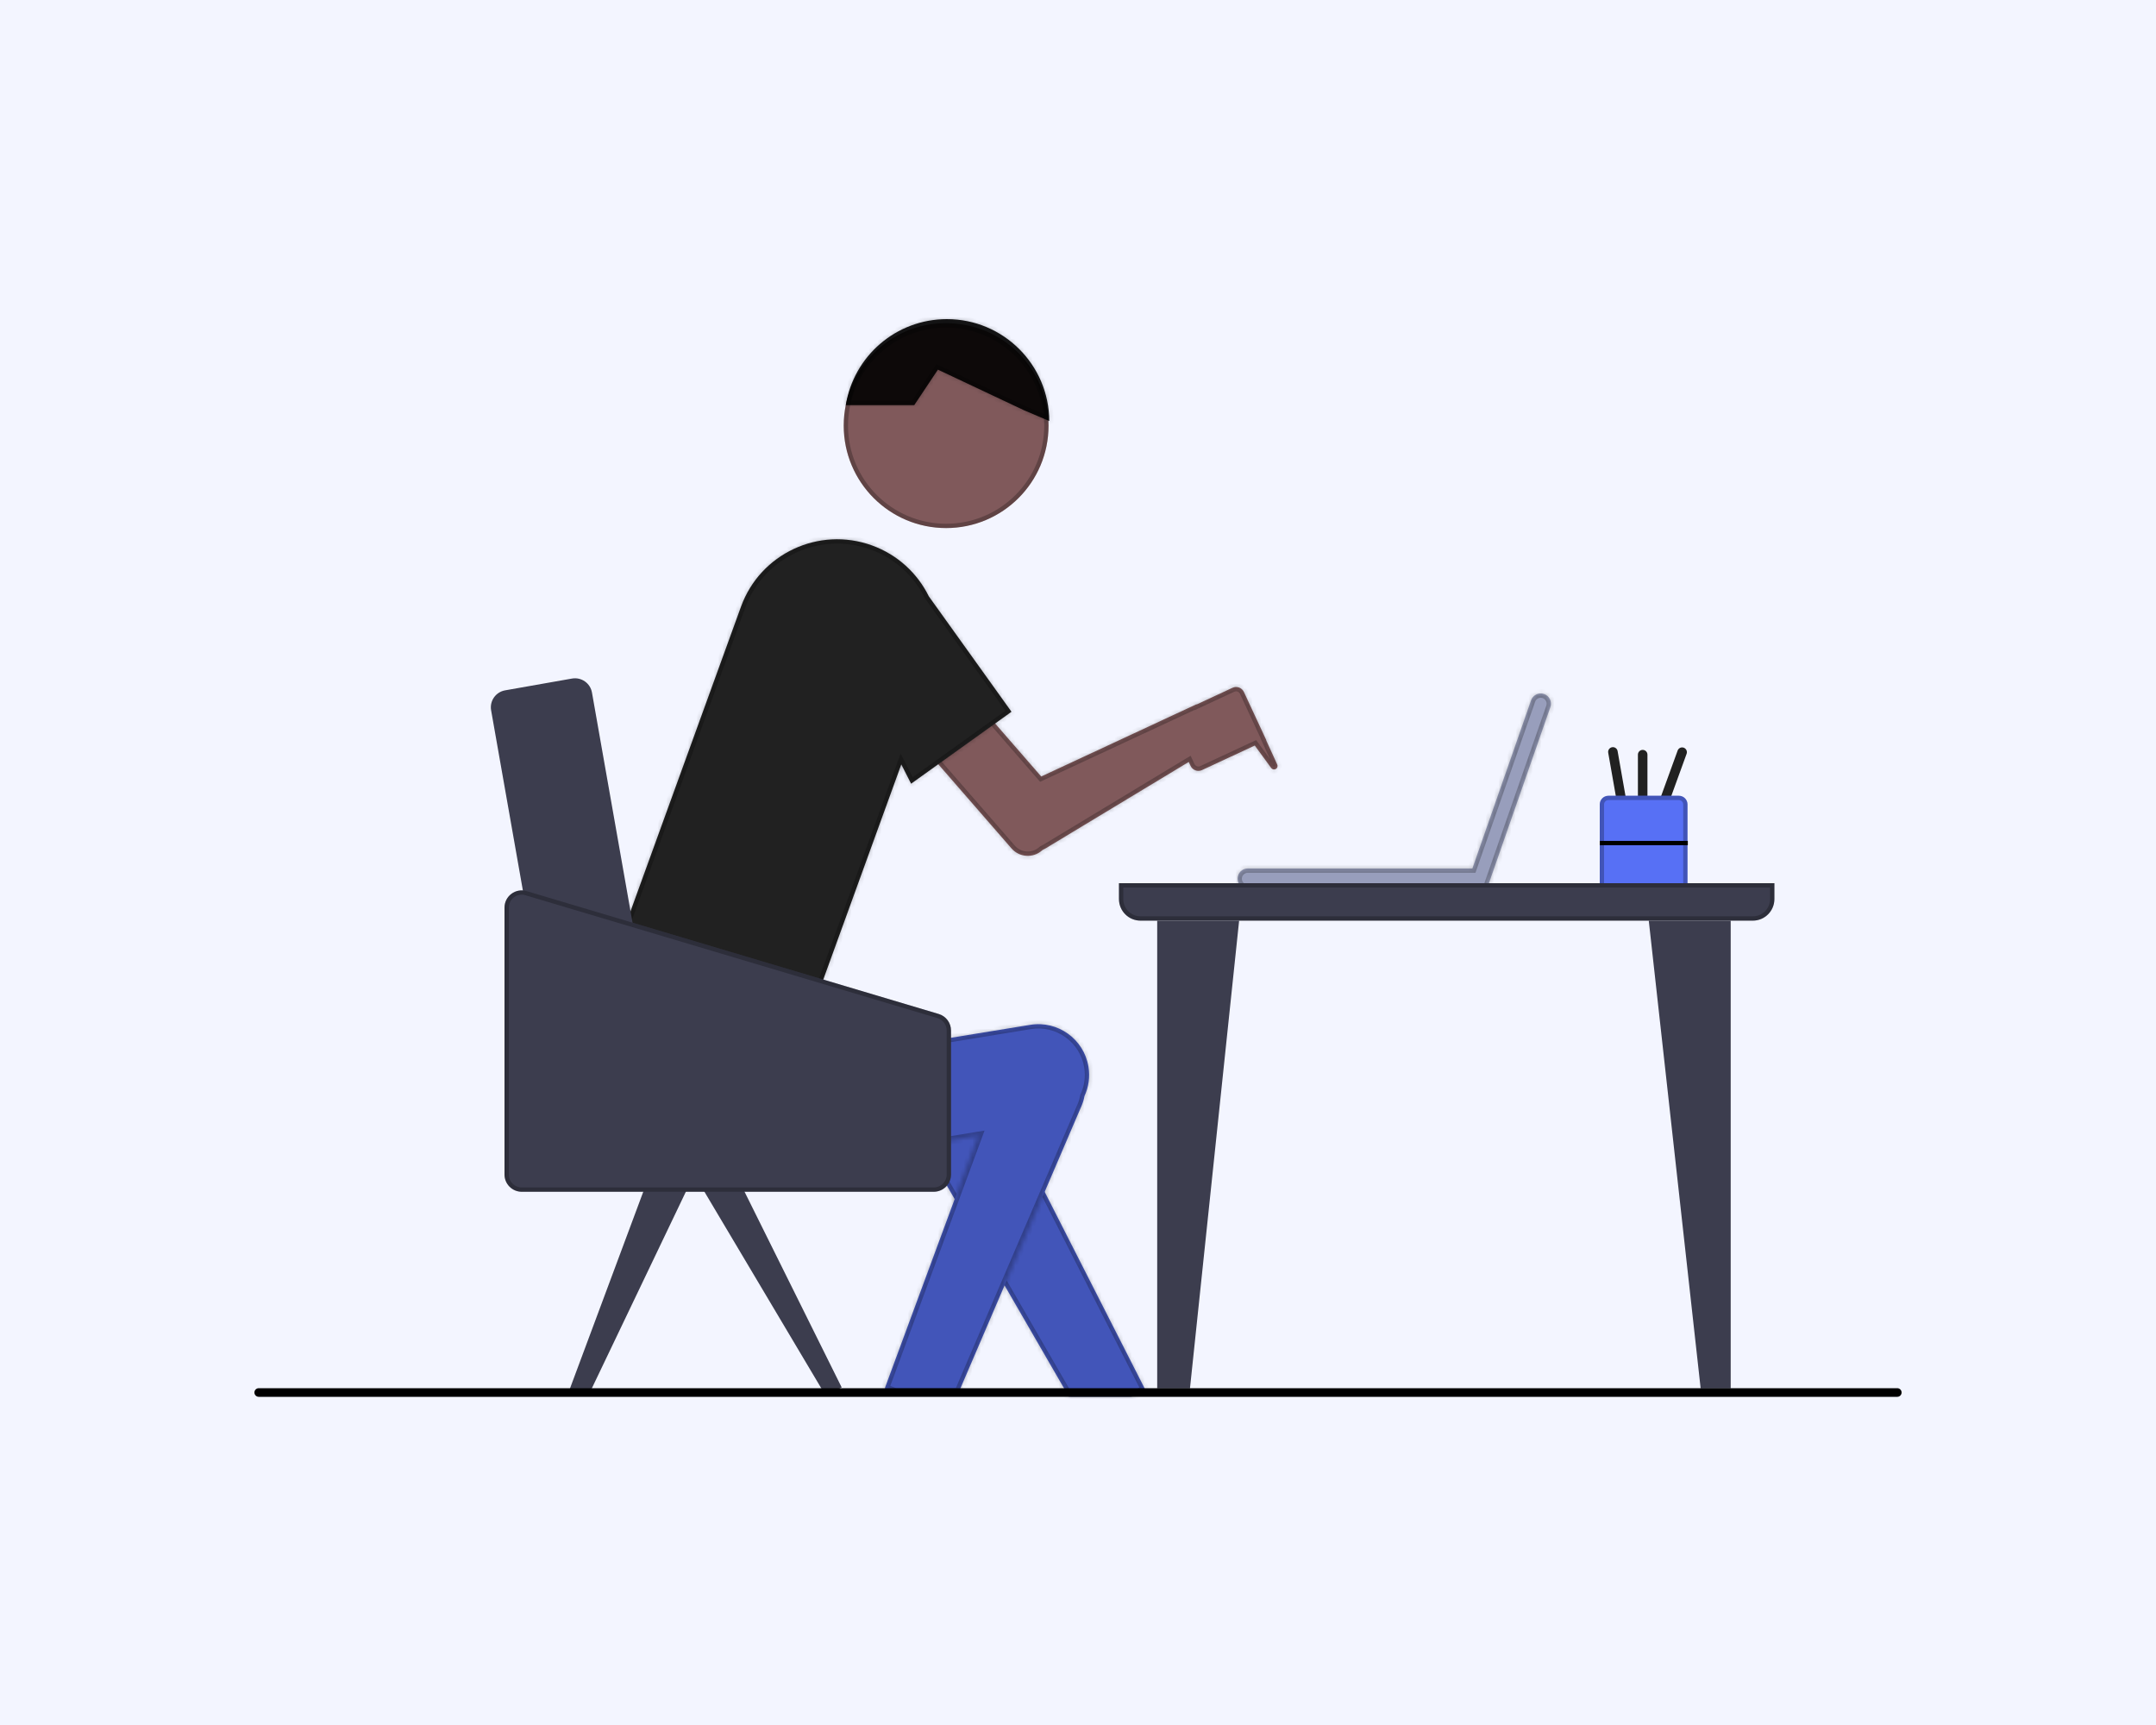 <svg width="500" height="400" viewBox="0 0 500 400" fill="none" xmlns="http://www.w3.org/2000/svg">
<rect width="500" height="400" fill="#F3F5FF"/>
<path d="M372.961 174.551C372.855 173.95 373.257 173.376 373.859 173.269C374.46 173.163 375.034 173.565 375.14 174.166L378.021 190.538L375.843 190.922L372.961 174.551Z" fill="#212121"/>
<path d="M379.849 174.993C379.849 174.382 380.344 173.886 380.955 173.886C381.566 173.886 382.061 174.382 382.061 174.993V191.616H379.849V174.993Z" fill="#212121"/>
<path d="M389.063 174.04C389.272 173.466 389.906 173.17 390.48 173.379C391.054 173.588 391.351 174.224 391.142 174.798L385.467 190.419L383.388 189.661L389.063 174.04Z" fill="#212121"/>
<path d="M371 186.524C371 185.42 371.895 184.524 373 184.524H389.352C390.457 184.524 391.352 185.42 391.352 186.524V205.8H371V186.524Z" fill="#5770F5"/>
<path d="M371.5 186.524C371.5 185.696 372.172 185.024 373 185.024H389.352C390.181 185.024 390.852 185.696 390.852 186.524V205.3H371.5V186.524Z" stroke="black" stroke-opacity="0.25"/>
<path d="M371 195.492H391.425" stroke="black"/>
<mask id="path-8-inside-1" fill="white">
<path fill-rule="evenodd" clip-rule="evenodd" d="M343.449 206.132H289.375C288.063 206.132 287 205.069 287 203.757C287 202.446 288.063 201.382 289.375 201.382H341.462L355.068 162.393C355.5 161.155 356.854 160.501 358.092 160.933C359.331 161.365 359.985 162.72 359.552 163.958L344.685 206.564L343.449 206.132Z"/>
</mask>
<path fill-rule="evenodd" clip-rule="evenodd" d="M343.449 206.132H289.375C288.063 206.132 287 205.069 287 203.757C287 202.446 288.063 201.382 289.375 201.382H341.462L355.068 162.393C355.5 161.155 356.854 160.501 358.092 160.933C359.331 161.365 359.985 162.72 359.552 163.958L344.685 206.564L343.449 206.132Z" fill="#989EBC"/>
<path d="M343.449 206.132L343.779 205.188L343.619 205.132H343.449V206.132ZM341.462 201.382V202.382H342.172L342.406 201.712L341.462 201.382ZM355.068 162.393L354.123 162.064V162.064L355.068 162.393ZM358.092 160.933L358.422 159.989V159.989L358.092 160.933ZM359.552 163.958L358.608 163.629V163.629L359.552 163.958ZM344.685 206.564L344.355 207.508L345.299 207.837L345.629 206.893L344.685 206.564ZM343.449 205.132H289.375V207.132H343.449V205.132ZM289.375 205.132C288.616 205.132 288 204.517 288 203.757H286C286 205.621 287.511 207.132 289.375 207.132V205.132ZM288 203.757C288 202.998 288.616 202.382 289.375 202.382V200.382C287.511 200.382 286 201.894 286 203.757H288ZM289.375 202.382H341.462V200.382H289.375V202.382ZM342.406 201.712L356.012 162.723L354.123 162.064L340.518 201.053L342.406 201.712ZM356.012 162.723C356.262 162.006 357.046 161.627 357.763 161.877L358.422 159.989C356.662 159.375 354.738 160.304 354.123 162.064L356.012 162.723ZM357.763 161.877C358.48 162.128 358.858 162.912 358.608 163.629L360.497 164.288C361.111 162.528 360.182 160.603 358.422 159.989L357.763 161.877ZM358.608 163.629L343.741 206.234L345.629 206.893L360.497 164.288L358.608 163.629ZM345.014 205.619L343.779 205.188L343.12 207.077L344.355 207.508L345.014 205.619Z" fill="black" fill-opacity="0.25" mask="url(#path-8-inside-1)"/>
<path d="M259.5 204.804H411.5V208.482C411.5 211.243 409.261 213.482 406.5 213.482H264.5C261.739 213.482 259.5 211.243 259.5 208.482V204.804Z" fill="#3C3D4E"/>
<path d="M260 205.304H411V208.482C411 210.967 408.985 212.982 406.5 212.982H264.5C262.015 212.982 260 210.967 260 208.482V205.304Z" stroke="black" stroke-opacity="0.25"/>
<path d="M268.367 213.482H287.367L275.967 321.949H268.367V213.482Z" fill="#3C3D4E"/>
<path d="M382.367 213.482H401.367V321.949H394.4L382.367 213.482Z" fill="#3C3D4E"/>
<mask id="path-14-inside-2" fill="white">
<path fill-rule="evenodd" clip-rule="evenodd" d="M217.99 252.041C213.175 254.825 211.528 260.987 214.312 265.802L247.876 323.85H262.411L265.564 322.154L232.009 256.194C229.391 251.046 222.99 249.15 217.99 252.041Z"/>
</mask>
<path fill-rule="evenodd" clip-rule="evenodd" d="M217.99 252.041C213.175 254.825 211.528 260.987 214.312 265.802L247.876 323.85H262.411L265.564 322.154L232.009 256.194C229.391 251.046 222.99 249.15 217.99 252.041Z" fill="#4255B9"/>
<path d="M214.312 265.802L215.178 265.302L214.312 265.802ZM217.99 252.041L217.49 251.175L217.99 252.041ZM247.876 323.85L247.01 324.351L247.299 324.85H247.876V323.85ZM262.411 323.85V324.85H262.663L262.885 324.731L262.411 323.85ZM265.564 322.154L266.038 323.034L266.899 322.571L266.456 321.7L265.564 322.154ZM232.009 256.194L231.118 256.647L232.009 256.194ZM215.178 265.302C212.67 260.964 214.153 255.415 218.491 252.907L217.49 251.175C212.196 254.236 210.386 261.009 213.447 266.303L215.178 265.302ZM248.742 323.349L215.178 265.302L213.447 266.303L247.01 324.351L248.742 323.349ZM247.876 324.85H262.411V322.85H247.876V324.85ZM265.09 321.273L261.937 322.969L262.885 324.731L266.038 323.034L265.09 321.273ZM231.118 256.647L264.673 322.607L266.456 321.7L232.901 255.74L231.118 256.647ZM218.491 252.907C222.994 250.303 228.759 252.011 231.118 256.647L232.901 255.74C230.022 250.082 222.985 247.998 217.49 251.175L218.491 252.907Z" fill="black" fill-opacity="0.25" mask="url(#path-14-inside-2)"/>
<mask id="path-16-inside-3" fill="white">
<path fill-rule="evenodd" clip-rule="evenodd" d="M207.599 242.752L238.92 237.642C245.324 236.597 251.37 240.94 252.424 247.343C252.821 249.751 252.454 252.108 251.502 254.167C251.37 254.921 251.149 255.672 250.834 256.408L222.321 322.9L207.646 322.9L205.19 321.926L226.797 263.427L211.417 265.937L207.599 242.752Z"/>
</mask>
<path fill-rule="evenodd" clip-rule="evenodd" d="M207.599 242.752L238.92 237.642C245.324 236.597 251.37 240.94 252.424 247.343C252.821 249.751 252.454 252.108 251.502 254.167C251.37 254.921 251.149 255.672 250.834 256.408L222.321 322.9L207.646 322.9L205.19 321.926L226.797 263.427L211.417 265.937L207.599 242.752Z" fill="#4255B9"/>
<path d="M238.92 237.642L239.081 238.629L238.92 237.642ZM207.599 242.752L207.438 241.765L206.449 241.927L206.612 242.915L207.599 242.752ZM252.424 247.343L253.411 247.18L252.424 247.343ZM251.502 254.167L250.594 253.747L250.539 253.866L250.517 253.995L251.502 254.167ZM250.834 256.408L251.753 256.802L251.753 256.802L250.834 256.408ZM222.321 322.9L222.321 323.9L222.98 323.9L223.24 323.294L222.321 322.9ZM207.646 322.9L207.277 323.83L207.454 323.9L207.646 323.9L207.646 322.9ZM205.19 321.926L204.252 321.58L203.914 322.496L204.822 322.856L205.19 321.926ZM226.797 263.427L227.735 263.774L228.33 262.164L226.636 262.44L226.797 263.427ZM211.417 265.937L210.431 266.099L210.593 267.084L211.578 266.924L211.417 265.937ZM238.759 236.655L207.438 241.765L207.76 243.739L239.081 238.629L238.759 236.655ZM253.411 247.18C252.267 240.234 245.707 235.522 238.759 236.655L239.081 238.629C244.94 237.673 250.473 241.647 251.437 247.505L253.411 247.18ZM252.409 254.587C253.443 252.352 253.841 249.793 253.411 247.18L251.437 247.505C251.8 249.71 251.465 251.865 250.594 253.747L252.409 254.587ZM251.753 256.802C252.099 255.994 252.342 255.169 252.487 254.34L250.517 253.995C250.398 254.672 250.2 255.349 249.915 256.014L251.753 256.802ZM223.24 323.294L251.753 256.802L249.915 256.014L221.402 322.506L223.24 323.294ZM207.646 323.9L222.321 323.9L222.321 321.9L207.646 321.9L207.646 323.9ZM204.822 322.856L207.277 323.83L208.014 321.97L205.559 320.997L204.822 322.856ZM225.859 263.081L204.252 321.58L206.128 322.273L227.735 263.774L225.859 263.081ZM211.578 266.924L226.958 264.414L226.636 262.44L211.256 264.95L211.578 266.924ZM206.612 242.915L210.431 266.099L212.404 265.774L208.586 242.59L206.612 242.915Z" fill="black" fill-opacity="0.25" mask="url(#path-16-inside-3)"/>
<mask id="path-18-inside-4" fill="white">
<path fill-rule="evenodd" clip-rule="evenodd" d="M241.473 180.056L214.502 149.05L202.317 159.649L234.579 196.738C236.391 198.822 239.549 199.042 241.633 197.229L241.791 197.091C241.997 197.002 242.2 196.898 242.398 196.778L275.681 176.685L276.106 177.598C276.572 178.6 277.761 179.034 278.763 178.568L290.997 172.876L294.811 178.097C295.057 178.432 295.516 178.528 295.876 178.319C296.236 178.109 296.379 177.66 296.205 177.281L293.635 171.648L293.673 171.631L288.476 160.459C288.01 159.457 286.82 159.023 285.819 159.489L277.511 163.354L277.485 163.3L241.473 180.056Z"/>
</mask>
<path fill-rule="evenodd" clip-rule="evenodd" d="M241.473 180.056L214.502 149.05L202.317 159.649L234.579 196.738C236.391 198.822 239.549 199.042 241.633 197.229L241.791 197.091C241.997 197.002 242.2 196.898 242.398 196.778L275.681 176.685L276.106 177.598C276.572 178.6 277.761 179.034 278.763 178.568L290.997 172.876L294.811 178.097C295.057 178.432 295.516 178.528 295.876 178.319C296.236 178.109 296.379 177.66 296.205 177.281L293.635 171.648L293.673 171.631L288.476 160.459C288.01 159.457 286.82 159.023 285.819 159.489L277.511 163.354L277.485 163.3L241.473 180.056Z" fill="#633333" fill-opacity="0.8"/>
<path d="M214.502 149.05L215.257 148.394L214.6 147.639L213.846 148.295L214.502 149.05ZM241.473 180.056L240.718 180.713L241.212 181.28L241.895 180.963L241.473 180.056ZM202.317 159.649L201.661 158.895L200.906 159.551L201.563 160.305L202.317 159.649ZM234.579 196.738L233.824 197.395H233.824L234.579 196.738ZM241.633 197.229L242.289 197.984H242.289L241.633 197.229ZM241.791 197.091L241.394 196.173L241.252 196.235L241.135 196.337L241.791 197.091ZM242.398 196.778L241.881 195.922L242.398 196.778ZM275.681 176.685L276.588 176.264L276.118 175.254L275.164 175.829L275.681 176.685ZM276.106 177.598L277.012 177.176V177.176L276.106 177.598ZM278.763 178.568L279.185 179.474L278.763 178.568ZM290.997 172.876L291.804 172.286L291.32 171.623L290.575 171.969L290.997 172.876ZM294.811 178.097L295.619 177.507V177.507L294.811 178.097ZM295.876 178.319L296.379 179.183L296.379 179.183L295.876 178.319ZM296.205 177.281L295.296 177.696V177.696L296.205 177.281ZM293.635 171.648L293.214 170.742L292.314 171.16L292.726 172.063L293.635 171.648ZM293.673 171.631L294.095 172.537L295.002 172.116L294.58 171.209L293.673 171.631ZM288.476 160.459L287.569 160.88L287.569 160.88L288.476 160.459ZM285.819 159.489L285.397 158.582L285.819 159.489ZM277.511 163.354L276.612 163.792L277.043 164.675L277.933 164.26L277.511 163.354ZM277.485 163.3L278.384 162.862L277.954 161.979L277.063 162.393L277.485 163.3ZM213.748 149.706L240.718 180.713L242.227 179.4L215.257 148.394L213.748 149.706ZM202.973 160.404L215.159 149.805L213.846 148.295L201.661 158.895L202.973 160.404ZM235.333 196.082L203.072 158.993L201.563 160.305L233.824 197.395L235.333 196.082ZM240.976 196.475C239.309 197.925 236.783 197.749 235.333 196.082L233.824 197.395C235.999 199.895 239.789 200.159 242.289 197.984L240.976 196.475ZM241.135 196.337L240.976 196.475L242.289 197.984L242.447 197.846L241.135 196.337ZM241.881 195.922C241.722 196.019 241.559 196.102 241.394 196.173L242.188 198.009C242.435 197.902 242.678 197.777 242.915 197.635L241.881 195.922ZM275.164 175.829L241.881 195.922L242.915 197.635L276.198 177.541L275.164 175.829ZM277.012 177.176L276.588 176.264L274.774 177.107L275.199 178.02L277.012 177.176ZM278.341 177.661C277.84 177.894 277.245 177.677 277.012 177.176L275.199 178.02C275.898 179.522 277.682 180.173 279.185 179.474L278.341 177.661ZM290.575 171.969L278.341 177.661L279.185 179.474L291.419 173.783L290.575 171.969ZM295.619 177.507L291.804 172.286L290.189 173.466L294.004 178.687L295.619 177.507ZM295.372 177.455C295.455 177.406 295.562 177.429 295.619 177.507L294.004 178.687C294.552 179.436 295.577 179.65 296.379 179.183L295.372 177.455ZM295.296 177.696C295.255 177.608 295.289 177.504 295.372 177.455L296.379 179.183C297.183 178.714 297.502 177.712 297.115 176.866L295.296 177.696ZM292.726 172.063L295.296 177.696L297.115 176.866L294.545 171.233L292.726 172.063ZM293.252 170.724L293.214 170.742L294.057 172.555L294.095 172.537L293.252 170.724ZM287.569 160.88L292.767 172.053L294.58 171.209L289.382 160.037L287.569 160.88ZM286.24 160.396C286.741 160.163 287.336 160.38 287.569 160.88L289.382 160.037C288.683 158.535 286.899 157.883 285.397 158.582L286.24 160.396ZM277.933 164.26L286.24 160.396L285.397 158.582L277.09 162.447L277.933 164.26ZM276.586 163.738L276.612 163.792L278.41 162.916L278.384 162.862L276.586 163.738ZM241.895 180.963L277.907 164.207L277.063 162.393L241.051 179.15L241.895 180.963Z" fill="black" fill-opacity="0.25" mask="url(#path-18-inside-4)"/>
<mask id="path-20-inside-5" fill="white">
<path fill-rule="evenodd" clip-rule="evenodd" d="M202.221 126.472C189.91 122.006 176.31 128.366 171.845 140.676L144.55 215.921L189.13 232.092L209.021 177.257L211.292 181.729L234.579 165.047L215.401 138.274C212.79 132.978 208.209 128.644 202.221 126.472Z"/>
</mask>
<path fill-rule="evenodd" clip-rule="evenodd" d="M202.221 126.472C189.91 122.006 176.31 128.366 171.845 140.676L144.55 215.921L189.13 232.092L209.021 177.257L211.292 181.729L234.579 165.047L215.401 138.274C212.79 132.978 208.209 128.644 202.221 126.472Z" fill="#212121"/>
<path d="M171.845 140.676L172.785 141.017L171.845 140.676ZM202.221 126.472L202.562 125.532L202.221 126.472ZM144.55 215.921L143.61 215.58L143.269 216.52L144.209 216.861L144.55 215.921ZM189.13 232.092L188.789 233.032L189.729 233.373L190.07 232.433L189.13 232.092ZM209.021 177.257L209.913 176.804L208.868 174.747L208.081 176.916L209.021 177.257ZM211.292 181.729L210.401 182.181L210.928 183.22L211.875 182.541L211.292 181.729ZM234.579 165.047L235.162 165.859L235.975 165.277L235.392 164.464L234.579 165.047ZM215.401 138.274L214.504 138.716L214.54 138.79L214.588 138.856L215.401 138.274ZM172.785 141.017C177.062 129.226 190.088 123.135 201.88 127.412L202.562 125.532C189.732 120.878 175.559 127.505 170.905 140.335L172.785 141.017ZM145.49 216.262L172.785 141.017L170.905 140.335L143.61 215.58L145.49 216.262ZM189.471 231.152L144.891 214.981L144.209 216.861L188.789 233.032L189.471 231.152ZM208.081 176.916L188.19 231.751L190.07 232.433L209.962 177.598L208.081 176.916ZM212.184 181.276L209.913 176.804L208.13 177.71L210.401 182.181L212.184 181.276ZM233.997 164.234L210.71 180.916L211.875 182.541L235.162 165.859L233.997 164.234ZM214.588 138.856L233.766 165.629L235.392 164.464L216.214 137.692L214.588 138.856ZM201.88 127.412C207.616 129.493 212.002 133.643 214.504 138.716L216.298 137.832C213.577 132.314 208.802 127.796 202.562 125.532L201.88 127.412Z" fill="black" fill-opacity="0.25" mask="url(#path-20-inside-5)"/>
<circle cx="219.417" cy="98.7" r="23.75" fill="#633333" fill-opacity="0.8"/>
<circle cx="219.417" cy="98.7" r="23.25" stroke="black" stroke-opacity="0.25"/>
<mask id="path-24-inside-6" fill="white">
<path fill-rule="evenodd" clip-rule="evenodd" d="M217.274 86.073L212.022 93.95H196.142C197.961 82.64 207.766 74 219.59 74C232.665 74 243.273 84.567 243.339 97.627L237.466 95.126L217.903 85.898L217.513 85.714L217.274 86.073Z"/>
</mask>
<path fill-rule="evenodd" clip-rule="evenodd" d="M217.274 86.073L212.022 93.95H196.142C197.961 82.64 207.766 74 219.59 74C232.665 74 243.273 84.567 243.339 97.627L237.466 95.126L217.903 85.898L217.513 85.714L217.274 86.073Z" fill="black" fill-opacity="0.9"/>
<path d="M212.022 93.95V94.95H212.557L212.854 94.505L212.022 93.95ZM217.274 86.073L218.106 86.627L217.274 86.073ZM196.142 93.95L195.155 93.791L194.968 94.95H196.142V93.95ZM243.339 97.627L242.947 98.547L244.347 99.143L244.339 97.622L243.339 97.627ZM237.466 95.126L237.039 96.03L237.056 96.038L237.074 96.046L237.466 95.126ZM217.903 85.898L217.476 86.802H217.476L217.903 85.898ZM217.513 85.714L217.939 84.809L217.159 84.441L216.681 85.159L217.513 85.714ZM212.854 94.505L218.106 86.627L216.441 85.518L211.19 93.395L212.854 94.505ZM196.142 94.95H212.022V92.95H196.142V94.95ZM219.59 73C207.267 73 197.05 82.004 195.155 93.791L197.129 94.109C198.871 83.275 208.265 75 219.59 75V73ZM244.339 97.622C244.27 84.012 233.216 73 219.59 73V75C232.115 75 242.276 85.122 242.339 97.632L244.339 97.622ZM237.074 96.046L242.947 98.547L243.731 96.707L237.857 94.205L237.074 96.046ZM217.476 86.802L237.039 96.03L237.892 94.221L218.329 84.993L217.476 86.802ZM217.086 86.618L217.476 86.802L218.329 84.993L217.939 84.809L217.086 86.618ZM218.106 86.627L218.345 86.269L216.681 85.159L216.441 85.518L218.106 86.627Z" fill="black" fill-opacity="0.25" mask="url(#path-24-inside-6)"/>
<path d="M142.65 241.519L152.861 236.45L195.196 321.721L191.452 323.58L142.65 241.519Z" fill="#3C3D4E"/>
<path d="M158.741 250.7L169.423 254.681L136.382 323.75L132.109 322.158L158.741 250.7Z" fill="#3C3D4E"/>
<path d="M113.895 164.713C113.511 162.538 114.964 160.463 117.139 160.08L132.65 157.345C134.825 156.961 136.9 158.414 137.284 160.589L149.127 227.753L125.737 231.877L113.895 164.713Z" fill="#3C3D4E"/>
<path d="M117 210.467C117 207.79 119.578 205.869 122.143 206.633L217.693 235.123C219.388 235.629 220.55 237.187 220.55 238.956V272.35C220.55 274.559 218.759 276.35 216.55 276.35H121C118.791 276.35 117 274.559 117 272.35V210.467Z" fill="#3C3D4E"/>
<path d="M117.5 210.467C117.5 208.125 119.756 206.443 122 207.113L217.55 235.602C219.033 236.045 220.05 237.409 220.05 238.956V272.35C220.05 274.283 218.483 275.85 216.55 275.85H121C119.067 275.85 117.5 274.283 117.5 272.35V210.467Z" stroke="black" stroke-opacity="0.25"/>
<path d="M440 322.9H60" stroke="black" stroke-width="2" stroke-linecap="round"/>
</svg>
